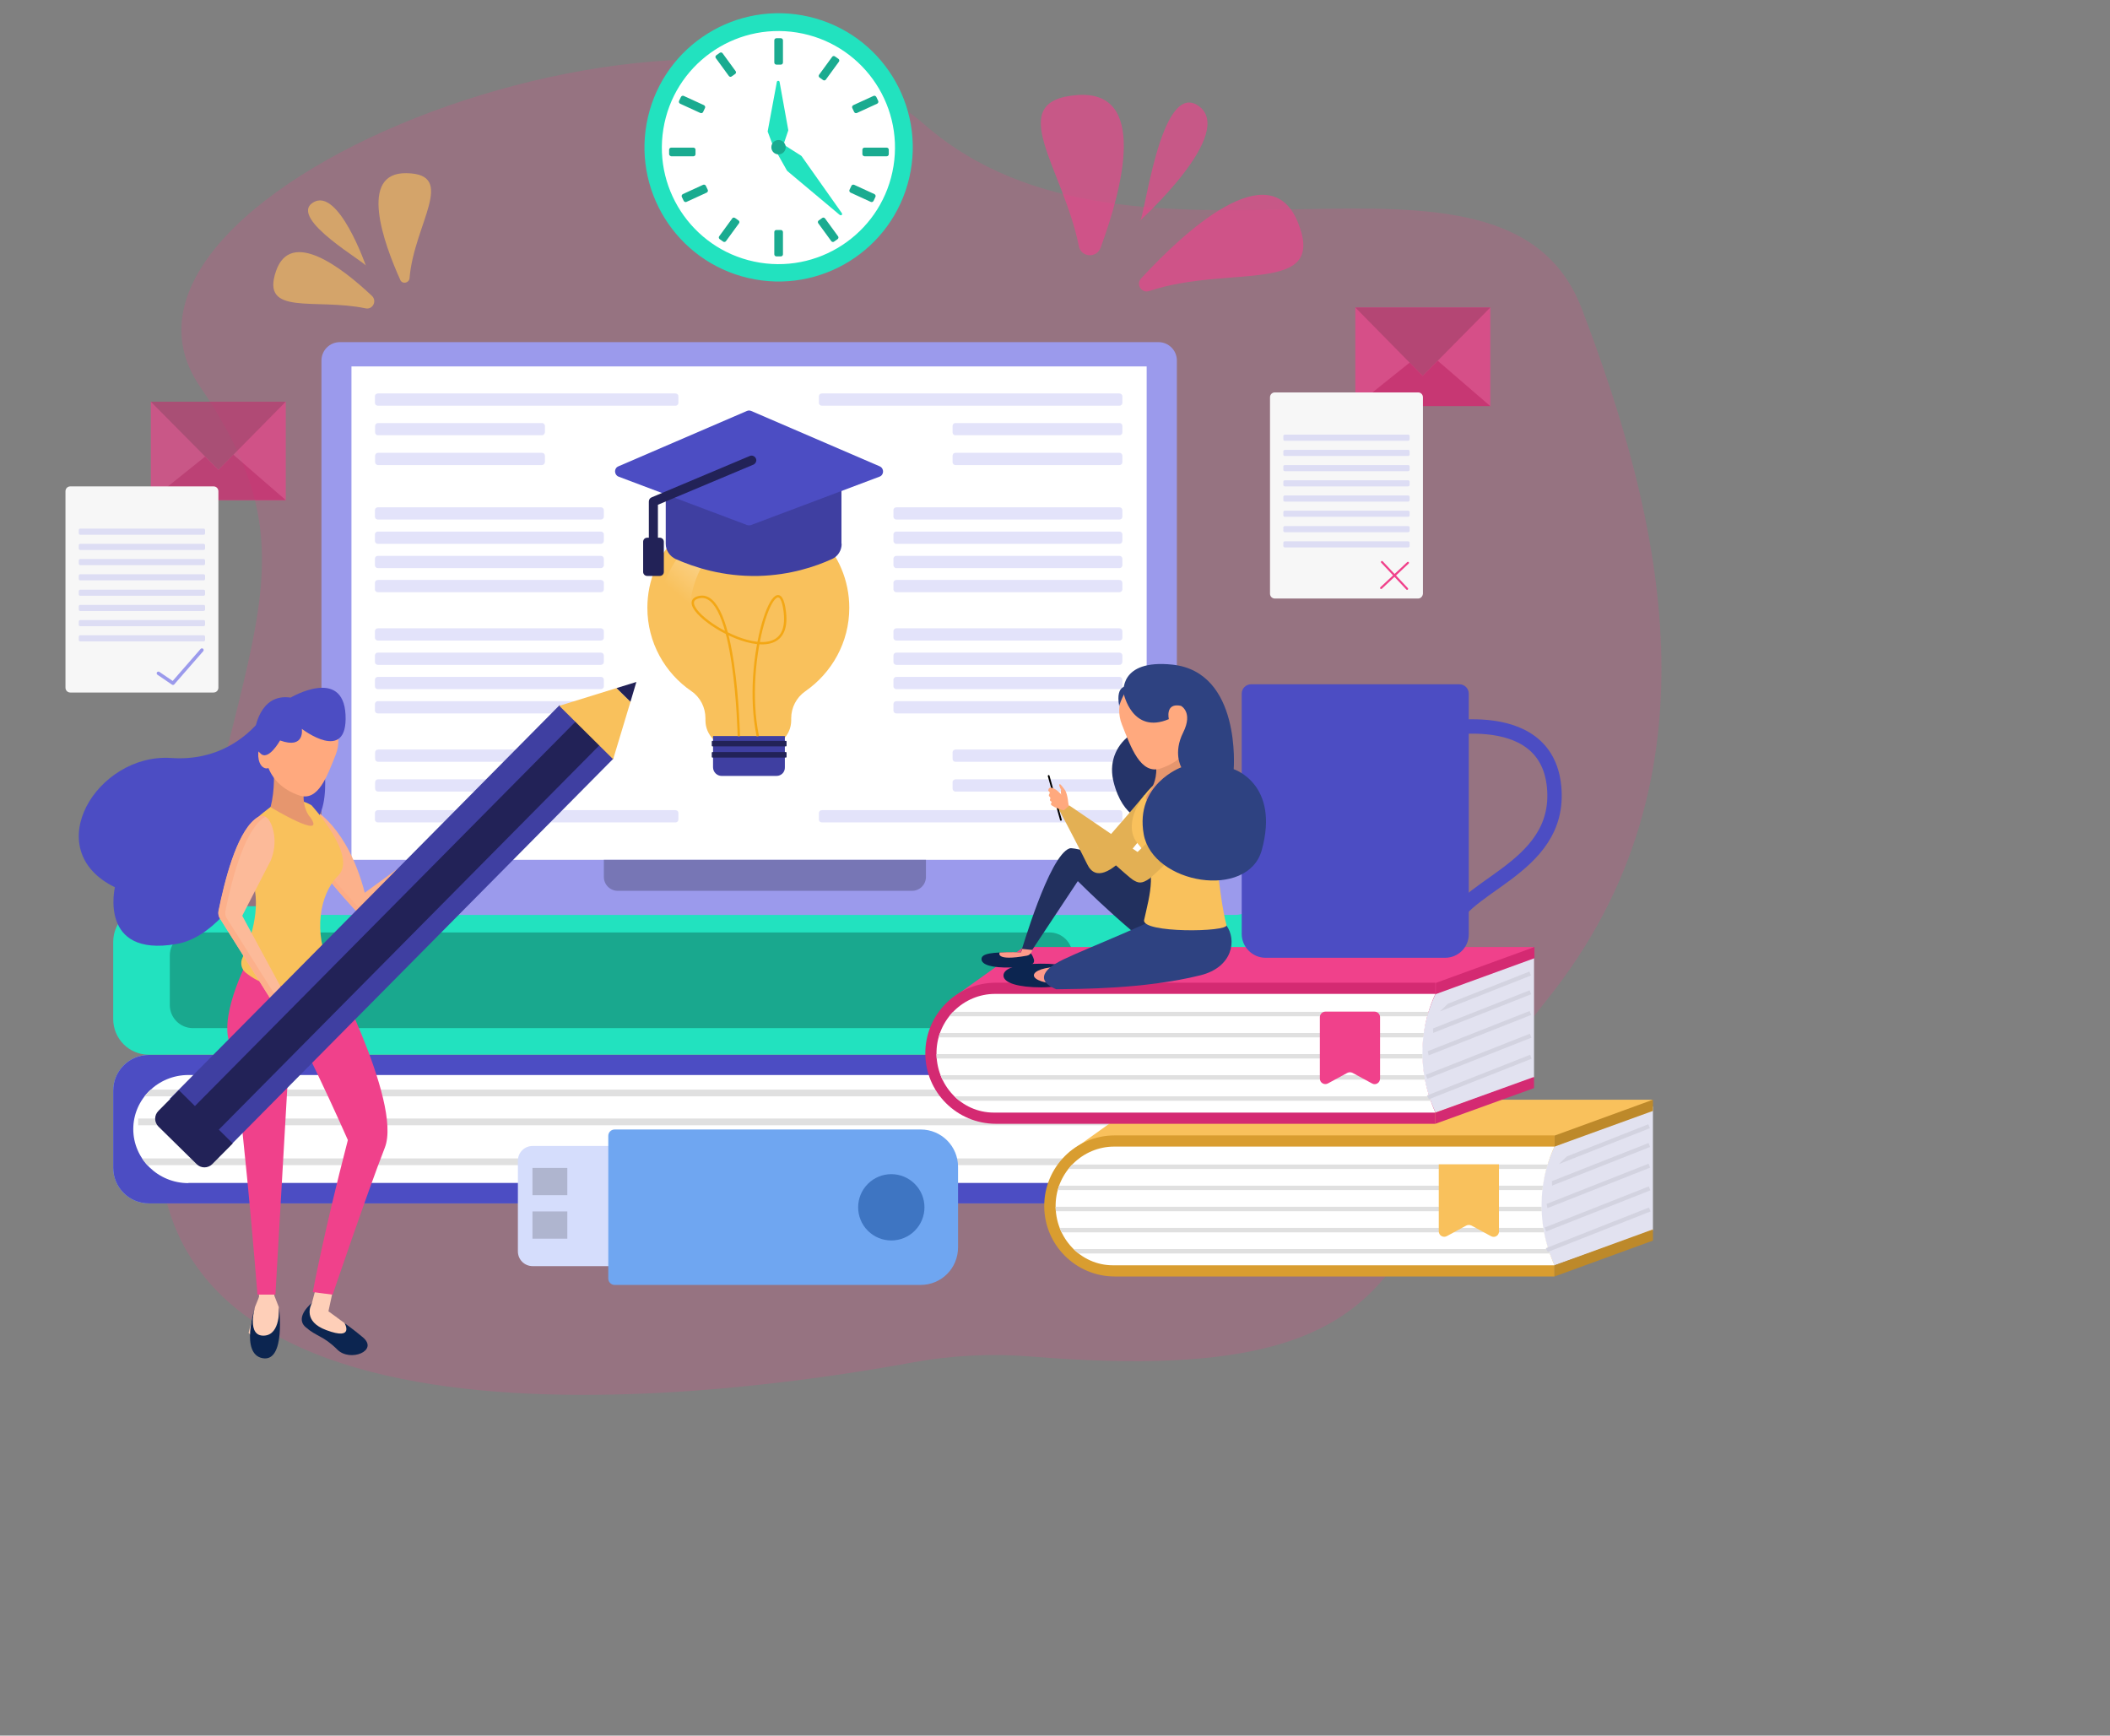 <?xml version="1.0" encoding="utf-8"?>
<!-- Generator: Adobe Illustrator 22.0.1, SVG Export Plug-In . SVG Version: 6.00 Build 0)  -->
<svg version="1.1" id="Layer_1" xmlns="http://www.w3.org/2000/svg" xmlns:xlink="http://www.w3.org/1999/xlink" x="0px" y="0px"
	 width="999px" height="821.8px" viewBox="0 0 999 821.8" style="enable-background:new 0 0 999 821.8;" xml:space="preserve">
<rect x="0" y="0" width="999" height="821.8" fill="#808080" stroke="none"/>
<style type="text/css">
	.st0{fill:#303BFC;}
	.st1{opacity:0.2;fill:#F0418B;}
	.st2{fill:#22E2BF;}
	.st3{fill:#19A88E;}
	.st4{fill:#9B9AEC;}
	.st5{fill:#FFFFFF;}
	.st6{fill:#13256E;}
	.st7{fill:#7776B5;}
	.st8{fill:#F9C15C;}
	.st9{fill:#3F3FA1;}
	.st10{fill:#222257;}
	.st11{fill:none;stroke:#F3A715;stroke-width:1.12;stroke-miterlimit:10;}
	.st12{opacity:0.58;fill:url(#SVGID_1_);}
	.st13{fill:#4C4DC3;}
	.st14{opacity:0.28;fill:#9B9AEC;}
	.st15{fill:#8EC1FD;}
	.st16{clip-path:url(#SVGID_3_);}
	.st17{fill:#E0E0E0;}
	.st18{fill:#253469;}
	.st19{fill:#D99D30;}
	.st20{fill:#E2E2F0;}
	.st21{fill:#BD892A;}
	.st22{clip-path:url(#SVGID_5_);}
	.st23{clip-path:url(#SVGID_7_);fill:#D3D3E0;}
	.st24{fill:#F0418B;}
	.st25{fill:#D42A72;}
	.st26{clip-path:url(#SVGID_9_);}
	.st27{clip-path:url(#SVGID_11_);fill:#D3D3E0;}
	.st28{fill:none;stroke:#4C4DC3;stroke-width:6.811;stroke-linecap:round;stroke-miterlimit:10;}
	.st29{fill:#0C2550;}
	.st30{fill:#FECFB8;}
	.st31{fill:#FCB18B;}
	.st32{fill:#FCAC86;}
	.st33{fill:#FFA97E;}
	.st34{fill:#E6966E;}
	.st35{fill:#FCBA99;}
	.st36{fill:#FCB08B;}
	.st37{fill:#D5DDFC;}
	.st38{fill:#AFB5CF;}
	.st39{fill:#6FA6F1;}
	.st40{fill:#3E75C2;}
	.st41{fill:#1AAB90;}
	.st42{opacity:0.65;}
	.st43{fill:#BF346F;}
	.st44{fill:#DB1F6E;}
	.st45{fill:#F7F7F7;}
	.st46{fill:none;stroke:#9B9AEC;stroke-width:1.632;stroke-linecap:round;stroke-linejoin:round;stroke-miterlimit:10;}
	.st47{opacity:0.71;}
	.st48{fill:none;stroke:#F0418B;stroke-width:0.989;stroke-linecap:round;stroke-linejoin:round;stroke-miterlimit:10;}
	.st49{opacity:0.63;}
	.st50{fill:#FE9A8A;}
	.st51{fill:#22305E;}
	.st52{fill:#2E4281;}
	.st53{fill:#E3B054;}
	.st54{fill:none;stroke:#000000;stroke-width:0.827;stroke-linecap:round;stroke-linejoin:round;stroke-miterlimit:10;}
</style>
<g id="Layer_2_1_">
</g>
<path class="st0" d="M492,884"/>
<g>
	<g>
		<path class="st1" d="M488.3,642.3c-18.8-1.5-37.7-0.6-56.2,2.8c-91.5,16.8-377,55.2-355.8-124.7c25.2-214,82.6-243.7,18.3-337.5
			C30.5,89.1,337.4-28.7,437.5,58.8c100.1,87.6,274.6-9.5,311.5,87.6c36.9,97,68.5,221.2-16.6,327
			C650.7,574.8,696.2,659.4,488.3,642.3z"/>
		<g>
			<path class="st2" d="M582.6,499.4H70.5c-9.4,0-16.9-7.6-16.9-16.9v-36.5c0-9.4,7.6-16.9,16.9-16.9h512.1
				c9.4,0,16.9,7.6,16.9,16.9v36.5C599.6,491.8,592,499.4,582.6,499.4z"/>
			<g>
				<path class="st3" d="M496.9,486.8H91.3c-6,0-10.9-4.9-10.9-10.9v-23.5c0-6,4.9-10.9,10.9-10.9h405.6c6,0,10.9,4.9,10.9,10.9
					v23.5C507.8,482,502.9,486.8,496.9,486.8z"/>
				<circle class="st3" cx="558.9" cy="464.2" r="22.7"/>
			</g>
		</g>
		<g>
			<g>
				<path class="st4" d="M548.5,433.2H160.9c-4.8,0-8.7-3.9-8.7-8.7V170.7c0-4.8,3.9-8.7,8.7-8.7h387.6c4.8,0,8.7,3.9,8.7,8.7v253.8
					C557.1,429.3,553.2,433.2,548.5,433.2z"/>
				<polygon class="st5" points="542.9,421.8 166.4,421.8 166.4,173.5 542.9,173.5 542.9,173.5 542.9,421.8 				"/>
				<path class="st6" d="M213.4,345.5"/>
				<path class="st4" d="M584.8,433.2H139.5c-6.4,0-11.7-5.2-11.7-11.7v-14.4h468.7v14.4C596.5,428,591.2,433.2,584.8,433.2z"/>
				<path class="st7" d="M431.8,421.8H292.5c-3.6,0-6.6-2.9-6.6-6.6v-8.1h152.5v8.1C438.4,418.9,435.4,421.8,431.8,421.8z"/>
				<g>
					<g>
						<g>
							<path class="st8" d="M402.1,287.8c0-26.3-21.3-47.7-47.6-47.8c-26.5-0.1-48,21.3-48,47.8c0,16.4,8.3,30.9,20.9,39.5
								c4.2,2.9,6.6,7.7,6.6,12.8v1c0,7,5.7,12.7,12.7,12.7h15.2c7,0,12.7-5.7,12.7-12.7v-1c0-5.1,2.5-9.9,6.7-12.8
								C393.8,318.6,402.1,304.2,402.1,287.8z"/>
							<path class="st9" d="M367.6,367.4h-25.9c-2.2,0-4.1-1.8-4.1-4.1v-14.8h34v14.8C371.7,365.6,369.9,367.4,367.6,367.4z"/>
							<path class="st10" d="M372.1,353.4h-34.8c-0.2,0-0.3-0.1-0.3-0.3v-2c0-0.2,0.1-0.3,0.3-0.3h34.8c0.2,0,0.3,0.1,0.3,0.3v2
								C372.4,353.3,372.3,353.4,372.1,353.4z"/>
							<path class="st10" d="M372.1,358.7h-34.8c-0.2,0-0.3-0.1-0.3-0.3v-2c0-0.2,0.1-0.3,0.3-0.3h34.8c0.2,0,0.3,0.1,0.3,0.3v2
								C372.4,358.6,372.3,358.7,372.1,358.7z"/>
							<path class="st11" d="M349.8,348.6c0,0-1.3-69.5-18.7-65.9c-17.4,3.6,44.5,42.4,40.5,7.2c-3-26.4-20.5,21.7-12.8,58.7"/>
						</g>
						<linearGradient id="SVGID_1_" gradientUnits="userSpaceOnUse" x1="315.458" y1="285.393" x2="346.777" y2="248.736">
							<stop  offset="0.132" style="stop-color:#FFFFFF;stop-opacity:0"/>
							<stop  offset="1" style="stop-color:#FFFFFF"/>
						</linearGradient>
						<path class="st12" d="M350.7,247.3c0,0-27.3-1.8-38.2,34.6l14.6,5.5C327,287.3,325.2,267.3,350.7,247.3z"/>
					</g>
					<g>
						<path class="st9" d="M398.5,257.5c0,3.1-1.8,6-4.6,7.2c-7.9,3.6-19.8,7.6-34.7,8c-17.1,0.4-30.7-4.2-39.3-8
							c-2.8-1.3-4.7-4.1-4.7-7.2v-44h83.2V257.5z"/>
						<path class="st13" d="M416.5,220.8l-60.8-26.2c-0.7-0.3-1.4-0.3-2.1,0l-60.8,26.2c-2.2,0.9-2.1,4,0.1,4.9l60.8,22.9
							c0.6,0.2,1.3,0.2,1.9,0l60.8-22.9C418.6,224.9,418.7,221.8,416.5,220.8z"/>
						<g>
							<path class="st10" d="M309.4,267.1c-1.2,0-2.2-1-2.2-2.2v-27.4c0-0.9,0.5-1.7,1.3-2l46.5-19.6c1.1-0.5,2.4,0.1,2.9,1.2
								c0.5,1.1-0.1,2.4-1.2,2.9l-45.2,19v26C311.6,266.1,310.6,267.1,309.4,267.1z"/>
						</g>
						<path class="st10" d="M312.4,272.7h-6c-1,0-1.9-0.8-1.9-1.9v-14.3c0-1,0.8-1.9,1.9-1.9h6c1,0,1.9,0.8,1.9,1.9v14.3
							C314.3,271.9,313.4,272.7,312.4,272.7z"/>
					</g>
				</g>
			</g>
			<g>
				<g>
					<g>
						<path class="st14" d="M319.9,192.1H178.9c-0.8,0-1.4-0.6-1.4-1.4v-3c0-0.8,0.6-1.4,1.4-1.4h140.9c0.8,0,1.4,0.6,1.4,1.4v3
							C321.2,191.5,320.6,192.1,319.9,192.1z"/>
						<path class="st14" d="M256.6,206.1h-77.6c-0.8,0-1.4-0.6-1.4-1.4v-3c0-0.8,0.6-1.4,1.4-1.4h77.6c0.8,0,1.4,0.6,1.4,1.4v3
							C257.9,205.5,257.3,206.1,256.6,206.1z"/>
						<path class="st14" d="M256.6,220.2h-77.6c-0.8,0-1.4-0.6-1.4-1.4v-3c0-0.8,0.6-1.4,1.4-1.4h77.6c0.8,0,1.4,0.6,1.4,1.4v3
							C257.9,219.6,257.3,220.2,256.6,220.2z"/>
					</g>
					<g>
						<path class="st14" d="M319.9,389.4H178.9c-0.8,0-1.4-0.6-1.4-1.4v-3c0-0.8,0.6-1.4,1.4-1.4h140.9c0.8,0,1.4,0.6,1.4,1.4v3
							C321.2,388.8,320.6,389.4,319.9,389.4z"/>
						<path class="st14" d="M256.6,360.7h-77.6c-0.8,0-1.4-0.6-1.4-1.4v-3c0-0.8,0.6-1.4,1.4-1.4h77.6c0.8,0,1.4,0.6,1.4,1.4v3
							C257.9,360.1,257.3,360.7,256.6,360.7z"/>
						<path class="st14" d="M256.6,374.8h-77.6c-0.8,0-1.4-0.6-1.4-1.4v-3c0-0.8,0.6-1.4,1.4-1.4h77.6c0.8,0,1.4,0.6,1.4,1.4v3
							C257.9,374.1,257.3,374.8,256.6,374.8z"/>
					</g>
					<g>
						<path class="st14" d="M284.5,246H178.9c-0.8,0-1.4-0.6-1.4-1.4v-3c0-0.8,0.6-1.4,1.4-1.4h105.6c0.8,0,1.4,0.6,1.4,1.4v3
							C285.9,245.4,285.3,246,284.5,246z"/>
						<path class="st14" d="M284.5,257.5H178.9c-0.8,0-1.4-0.6-1.4-1.4v-3c0-0.8,0.6-1.4,1.4-1.4h105.6c0.8,0,1.4,0.6,1.4,1.4v3
							C285.9,256.8,285.3,257.5,284.5,257.5z"/>
						<path class="st14" d="M284.5,269H178.9c-0.8,0-1.4-0.6-1.4-1.4v-3c0-0.8,0.6-1.4,1.4-1.4h105.6c0.8,0,1.4,0.6,1.4,1.4v3
							C285.9,268.3,285.3,269,284.5,269z"/>
						<path class="st14" d="M284.5,280.4H178.9c-0.8,0-1.4-0.6-1.4-1.4v-3c0-0.8,0.6-1.4,1.4-1.4h105.6c0.8,0,1.4,0.6,1.4,1.4v3
							C285.9,279.8,285.3,280.4,284.5,280.4z"/>
					</g>
					<g>
						<path class="st14" d="M284.5,303.3H178.9c-0.8,0-1.4-0.6-1.4-1.4v-3c0-0.8,0.6-1.4,1.4-1.4h105.6c0.8,0,1.4,0.6,1.4,1.4v3
							C285.9,302.7,285.3,303.3,284.5,303.3z"/>
						<path class="st14" d="M284.5,314.8H178.9c-0.8,0-1.4-0.6-1.4-1.4v-3c0-0.8,0.6-1.4,1.4-1.4h105.6c0.8,0,1.4,0.6,1.4,1.4v3
							C285.9,314.2,285.3,314.8,284.5,314.8z"/>
						<path class="st14" d="M284.5,326.3H178.9c-0.8,0-1.4-0.6-1.4-1.4v-3c0-0.8,0.6-1.4,1.4-1.4h105.6c0.8,0,1.4,0.6,1.4,1.4v3
							C285.9,325.7,285.3,326.3,284.5,326.3z"/>
						<path class="st14" d="M284.5,337.8H178.9c-0.8,0-1.4-0.6-1.4-1.4v-3c0-0.8,0.6-1.4,1.4-1.4h105.6c0.8,0,1.4,0.6,1.4,1.4v3
							C285.9,337.2,285.3,337.8,284.5,337.8z"/>
					</g>
				</g>
				<g>
					<g>
						<path class="st14" d="M389.1,192.1H530c0.8,0,1.4-0.6,1.4-1.4v-3c0-0.8-0.6-1.4-1.4-1.4H389.1c-0.8,0-1.4,0.6-1.4,1.4v3
							C387.7,191.5,388.3,192.1,389.1,192.1z"/>
						<path class="st14" d="M452.3,206.1H530c0.8,0,1.4-0.6,1.4-1.4v-3c0-0.8-0.6-1.4-1.4-1.4h-77.6c-0.8,0-1.4,0.6-1.4,1.4v3
							C451,205.5,451.6,206.1,452.3,206.1z"/>
						<path class="st14" d="M452.3,220.2H530c0.8,0,1.4-0.6,1.4-1.4v-3c0-0.8-0.6-1.4-1.4-1.4h-77.6c-0.8,0-1.4,0.6-1.4,1.4v3
							C451,219.6,451.6,220.2,452.3,220.2z"/>
					</g>
					<g>
						<path class="st14" d="M389.1,389.4H530c0.8,0,1.4-0.6,1.4-1.4v-3c0-0.8-0.6-1.4-1.4-1.4H389.1c-0.8,0-1.4,0.6-1.4,1.4v3
							C387.7,388.8,388.3,389.4,389.1,389.4z"/>
						<path class="st14" d="M452.3,360.7H530c0.8,0,1.4-0.6,1.4-1.4v-3c0-0.8-0.6-1.4-1.4-1.4h-77.6c-0.8,0-1.4,0.6-1.4,1.4v3
							C451,360.1,451.6,360.7,452.3,360.7z"/>
						<path class="st14" d="M452.3,374.8H530c0.8,0,1.4-0.6,1.4-1.4v-3c0-0.8-0.6-1.4-1.4-1.4h-77.6c-0.8,0-1.4,0.6-1.4,1.4v3
							C451,374.1,451.6,374.8,452.3,374.8z"/>
					</g>
					<g>
						<path class="st14" d="M424.4,246H530c0.8,0,1.4-0.6,1.4-1.4v-3c0-0.8-0.6-1.4-1.4-1.4H424.4c-0.8,0-1.4,0.6-1.4,1.4v3
							C423,245.4,423.6,246,424.4,246z"/>
						<path class="st14" d="M424.4,257.5H530c0.8,0,1.4-0.6,1.4-1.4v-3c0-0.8-0.6-1.4-1.4-1.4H424.4c-0.8,0-1.4,0.6-1.4,1.4v3
							C423,256.8,423.6,257.5,424.4,257.5z"/>
						<path class="st14" d="M424.4,269H530c0.8,0,1.4-0.6,1.4-1.4v-3c0-0.8-0.6-1.4-1.4-1.4H424.4c-0.8,0-1.4,0.6-1.4,1.4v3
							C423,268.3,423.6,269,424.4,269z"/>
						<path class="st14" d="M424.4,280.4H530c0.8,0,1.4-0.6,1.4-1.4v-3c0-0.8-0.6-1.4-1.4-1.4H424.4c-0.8,0-1.4,0.6-1.4,1.4v3
							C423,279.8,423.6,280.4,424.4,280.4z"/>
					</g>
					<g>
						<path class="st14" d="M424.4,303.3H530c0.8,0,1.4-0.6,1.4-1.4v-3c0-0.8-0.6-1.4-1.4-1.4H424.4c-0.8,0-1.4,0.6-1.4,1.4v3
							C423,302.7,423.6,303.3,424.4,303.3z"/>
						<path class="st14" d="M424.4,314.8H530c0.8,0,1.4-0.6,1.4-1.4v-3c0-0.8-0.6-1.4-1.4-1.4H424.4c-0.8,0-1.4,0.6-1.4,1.4v3
							C423,314.2,423.6,314.8,424.4,314.8z"/>
						<path class="st14" d="M424.4,326.3H530c0.8,0,1.4-0.6,1.4-1.4v-3c0-0.8-0.6-1.4-1.4-1.4H424.4c-0.8,0-1.4,0.6-1.4,1.4v3
							C423,325.7,423.6,326.3,424.4,326.3z"/>
						<path class="st14" d="M424.4,337.8H530c0.8,0,1.4-0.6,1.4-1.4v-3c0-0.8-0.6-1.4-1.4-1.4H424.4c-0.8,0-1.4,0.6-1.4,1.4v3
							C423,337.2,423.6,337.8,424.4,337.8z"/>
					</g>
				</g>
			</g>
		</g>
		<g>
			<g>
				<path class="st15" d="M593.8,569.8H70.5c-9.4,0-16.9-7.6-16.9-16.9v-36.5c0-9.4,7.6-16.9,16.9-16.9h523.3c3.2,0,5.7,2.6,5.7,5.7
					V564C599.6,567.2,597,569.8,593.8,569.8z"/>
				<path class="st5" d="M89.2,560.2c-14.4,0-26.1-11.5-26.1-25.6c0-14.1,11.7-25.6,26.1-25.6h508c1.3,0,2.4,1,2.4,2.3v46.5
					c0,1.3-1.1,2.3-2.4,2.3H89.2z"/>
			</g>
			<path class="st13" d="M593.8,569.8H70.5c-9.4,0-16.9-7.6-16.9-16.9v-36.5c0-9.4,7.6-16.9,16.9-16.9h523.3c3.2,0,5.7,2.6,5.7,5.7
				V564C599.6,567.2,597,569.8,593.8,569.8z"/>
			<path class="st5" d="M89.2,560.2c-14.4,0-26.1-11.5-26.1-25.6c0-14.1,11.7-25.6,26.1-25.6h508c1.3,0,2.4,1,2.4,2.3v46.5
				c0,1.3-1.1,2.3-2.4,2.3H89.2z"/>
			<g>
				<defs>
					<path id="SVGID_2_" d="M89.2,560.2c-14.4,0-26.1-11.5-26.1-25.6c0-14.1,11.7-25.6,26.1-25.6h508c1.3,0,2.4,1,2.4,2.3v46.5
						c0,1.3-1.1,2.3-2.4,2.3H89.2z"/>
				</defs>
				<clipPath id="SVGID_3_">
					<use xlink:href="#SVGID_2_"  style="overflow:visible;"/>
				</clipPath>
				<g class="st16">
					<rect x="65.4" y="515.9" class="st17" width="543.6" height="3.2"/>
					<rect x="65.4" y="529.6" class="st17" width="543.6" height="3.2"/>
					<rect x="65.4" y="548.5" class="st17" width="543.6" height="3.2"/>
				</g>
			</g>
		</g>
		<path class="st18" d="M559.6,347.9c-15.8-10.8-36.6,2.6-32.6,21.3c0.1,0.3,0.1,0.6,0.2,0.9c4.5,18.2,15.7,18.6,15.7,18.6
			s33.6,6.3,28.2-21.9C569.3,357.3,564.8,351.4,559.6,347.9z"/>
		<g>
			<g>
				<path class="st8" d="M782.6,520.7H541.1l-34.7,24.8c-0.7,0.5-0.3,1.6,0.5,1.6l232.7-4.2L782.6,520.7z"/>
				<path class="st19" d="M736,604.4H527.8c-18.4,0-33.4-14.9-33.4-33.4v0c0-18.4,14.9-33.4,33.4-33.4H736c0,10.9,0,21.9,0,32.8
					C736,581.8,736,593.1,736,604.4z"/>
				<path class="st20" d="M782.6,523.9v58.8L736,599.1c-2.5-5.3-6.7-15.9-6.4-29.7c0.3-12.1,3.9-21.3,6.4-26.5
					C751.5,536.6,767,530.2,782.6,523.9z"/>
				<path class="st5" d="M526.9,599.1c-15.2,0-27.5-13-27.1-28.9c0.4-15.3,12.9-27.3,27.7-27.3H736c-2.4,5.1-5.9,14.4-6.1,26.5
					c-0.3,13.8,3.7,24.3,6.1,29.7C666.3,599.1,596.6,599.1,526.9,599.1z"/>
				<polygon class="st21" points="736,537.7 782.6,520.7 782.6,526 736,542.9 				"/>
				<polygon class="st21" points="736,599.1 782.6,582.1 782.6,587.4 736,604.4 				"/>
				<g>
					<defs>
						<path id="SVGID_4_" d="M526.9,599.1c-15.2,0-27.5-13-27.1-28.9c0.4-15.3,12.9-27.3,27.7-27.3H736c-2.4,5.1-5.9,14.4-6.1,26.5
							c-0.3,13.8,3.7,24.3,6.1,29.7C666.3,599.1,596.6,599.1,526.9,599.1z"/>
					</defs>
					<clipPath id="SVGID_5_">
						<use xlink:href="#SVGID_4_"  style="overflow:visible;"/>
					</clipPath>
					<g class="st22">
						<rect x="497.1" y="551.4" class="st17" width="241.7" height="2.1"/>
						<rect x="497.1" y="561.4" class="st17" width="241.7" height="2.1"/>
						<rect x="497.1" y="571.4" class="st17" width="241.7" height="2.1"/>
						<rect x="497.1" y="581.4" class="st17" width="241.7" height="2.1"/>
						<rect x="497.1" y="591.4" class="st17" width="241.7" height="2.1"/>
					</g>
				</g>
				<g>
					<defs>
						<path id="SVGID_6_" d="M782.6,523.9v58.8L736,599.1c-2.5-5.3-6.7-15.9-6.4-29.7c0.3-12.1,3.9-21.3,6.4-26.5
							C751.5,536.6,767,530.2,782.6,523.9z"/>
					</defs>
					<clipPath id="SVGID_7_">
						<use xlink:href="#SVGID_6_"  style="overflow:visible;"/>
					</clipPath>
					
						<rect x="723.9" y="540.8" transform="matrix(0.93 -0.367 0.367 0.93 -145.887 316.599)" class="st23" width="70.8" height="2"/>
					
						<rect x="725.4" y="549.1" transform="matrix(0.93 -0.367 0.367 0.93 -148.824 317.755)" class="st23" width="70.8" height="2"/>
					
						<rect x="725.4" y="558.9" transform="matrix(0.93 -0.367 0.367 0.93 -152.415 318.438)" class="st23" width="70.8" height="2"/>
					
						<rect x="727.5" y="568.9" transform="matrix(0.93 -0.367 0.367 0.93 -155.97 319.896)" class="st23" width="70.8" height="2"/>
					
						<rect x="729.1" y="578.3" transform="matrix(0.93 -0.367 0.367 0.93 -159.308 321.128)" class="st23" width="70.8" height="2"/>
				</g>
				<path class="st8" d="M705.9,585.3l-9.2-5c-0.8-0.4-1.7-0.4-2.5,0l-9.2,5c-1.7,0.9-3.8-0.3-3.8-2.3v-31.7h28.5V583
					C709.8,585,707.7,586.3,705.9,585.3z"/>
			</g>
			<g>
				<path class="st24" d="M726.3,448.4H484.7L450,473.2c-0.7,0.5-0.3,1.6,0.5,1.6l232.7-4.2L726.3,448.4z"/>
				<path class="st25" d="M679.6,532.1H471.5c-18.4,0-33.4-14.9-33.4-33.4l0,0c0-18.4,14.9-33.4,33.4-33.4h208.1
					c0,10.9,0,21.9,0,32.8C679.6,509.5,679.6,520.8,679.6,532.1z"/>
				<path class="st20" d="M726.3,451.6v58.8l-46.6,16.4c-2.5-5.3-6.7-15.9-6.4-29.7c0.3-12.1,3.9-21.3,6.4-26.5
					C695.2,464.3,710.7,458,726.3,451.6z"/>
				<path class="st5" d="M470.5,526.8c-15.2,0-27.5-13-27.1-28.9c0.4-15.3,12.9-27.3,27.7-27.3h208.5c-2.4,5.1-5.9,14.4-6.1,26.5
					c-0.3,13.8,3.7,24.3,6.1,29.7C609.9,526.8,540.2,526.8,470.5,526.8z"/>
				<polygon class="st25" points="679.6,526.8 726.3,509.9 726.3,515.2 679.6,532.1 				"/>
				<g>
					<defs>
						<path id="SVGID_8_" d="M470.5,526.8c-15.2,0-27.5-13-27.1-28.9c0.4-15.3,12.9-27.3,27.7-27.3h208.5
							c-2.4,5.1-5.9,14.4-6.1,26.5c-0.3,13.8,3.7,24.3,6.1,29.7C609.9,526.8,540.2,526.8,470.5,526.8z"/>
					</defs>
					<clipPath id="SVGID_9_">
						<use xlink:href="#SVGID_8_"  style="overflow:visible;"/>
					</clipPath>
					<g class="st26">
						<rect x="440.8" y="479.1" class="st17" width="241.7" height="2.1"/>
						<rect x="440.8" y="489.1" class="st17" width="241.7" height="2.1"/>
						<rect x="440.8" y="499.1" class="st17" width="241.7" height="2.1"/>
						<rect x="440.8" y="509.1" class="st17" width="241.7" height="2.1"/>
						<rect x="440.8" y="519.1" class="st17" width="241.7" height="2.1"/>
					</g>
				</g>
				<g>
					<defs>
						<path id="SVGID_10_" d="M726.3,451.6v58.8l-46.6,16.4c-2.5-5.3-6.7-15.9-6.4-29.7c0.3-12.1,3.9-21.3,6.4-26.5
							C695.2,464.3,710.7,458,726.3,451.6z"/>
					</defs>
					<clipPath id="SVGID_11_">
						<use xlink:href="#SVGID_10_"  style="overflow:visible;"/>
					</clipPath>
					
						<rect x="667.5" y="468.5" transform="matrix(0.93 -0.367 0.367 0.93 -123.284 290.869)" class="st27" width="70.8" height="2"/>
					
						<rect x="669.1" y="476.8" transform="matrix(0.93 -0.367 0.367 0.93 -126.221 292.026)" class="st27" width="70.8" height="2"/>
					
						<rect x="669.1" y="486.6" transform="matrix(0.93 -0.367 0.367 0.93 -129.812 292.709)" class="st27" width="70.8" height="2"/>
					
						<rect x="671.2" y="496.6" transform="matrix(0.93 -0.367 0.367 0.93 -133.368 294.168)" class="st27" width="70.8" height="2"/>
					
						<rect x="672.7" y="506" transform="matrix(0.93 -0.367 0.367 0.93 -136.705 295.4)" class="st27" width="70.8" height="2"/>
				</g>
				<path class="st24" d="M649.6,513l-9.2-5c-0.8-0.4-1.7-0.4-2.5,0l-9.2,5c-1.7,0.9-3.8-0.3-3.8-2.3v-29.1c0-1.4,1.2-2.6,2.6-2.6
					h23.3c1.4,0,2.6,1.2,2.6,2.6v29.1C653.4,512.7,651.3,514,649.6,513z"/>
				<polygon class="st25" points="679.8,465.4 726.5,448.4 726.5,453.7 679.8,470.7 				"/>
			</g>
		</g>
		<g>
			<path class="st13" d="M684.2,453.5h-85c-6.2,0-11.3-5.1-11.3-11.3V328.4c0-2.4,2-4.4,4.4-4.4h98.7c2.4,0,4.4,2,4.4,4.4v113.8
				C695.5,448.5,690.4,453.5,684.2,453.5z"/>
			<path class="st28" d="M686.1,441.8c1.8-22.3,53.6-28.9,49.7-69.3c-3.9-40.5-60-26-60-26"/>
		</g>
		<g>
			<g>
				<g>
					<g>
						<path class="st29" d="M147.8,616.8c0,0-8.5,6.7-3.2,11.5c5.3,4.7,8.4,4,15.2,10.8c6,5.9,19.6,0.5,12-5.9
							c-9.1-7.6-16.1-11.6-16.1-11.6S149.4,623.1,147.8,616.8z"/>
						<path class="st30" d="M163.1,626.4l-7.3-5.3l-0.3-0.2l2.7-12.5l-7.5-2.9l-3,11.4c-0.7,1.3-4.3,8.8,6.8,12.9
							C168.1,634.9,163.1,626.4,163.1,626.4z"/>
					</g>
					<path class="st24" d="M153.9,452.8c0,0,36.8,68.8,28.3,90.6c-8.5,21.8-24.7,69.6-24.7,69.6l-9.4-1.2c0,0,5.1-27.8,16.6-72
						c0,0-27.5-62.5-32.7-63C121,475.8,126.4,440.7,153.9,452.8z"/>
				</g>
				<g>
					<g>
						<g>
							<g>
								<polygon class="st30" points="122.6,614.2 120.7,618.9 117.7,631.1 124.9,638.1 132,632.3 132,618.9 129.2,611.7 								
									"/>
							</g>
							
								<rect x="122.6" y="607.2" transform="matrix(-1 -1.224647e-16 1.224647e-16 -1 252.426 1223.856)" class="st30" width="7.2" height="9.5"/>
						</g>
						<path class="st24" d="M118.5,452.3c0,0-14.8,27.1-9.9,41.3c4.9,14.1,13.3,119.4,13.3,119.4h8.5l7.1-123.6l-0.7-36.8
							L118.5,452.3z"/>
					</g>
					<path class="st29" d="M120.7,618.9c0,0-7.2,22.3,3.7,24.2c11,1.9,7.7-24.2,7.7-24.2s0.9,13.1-7,13.5
						C116.6,632.9,120.7,618.9,120.7,618.9z"/>
				</g>
			</g>
			<g>
				<path class="st13" d="M134.7,343.6c-1-5.3-7.7-7-11.2-2.9c-7,8.5-20.5,19.7-42.4,18.2c-35.1-2.4-63.2,43.4-26.7,61.2
					c0,0-7.8,33.2,29,26.9C115.5,441.7,141.1,376.3,134.7,343.6z"/>
				<g>
					<g>
						<path class="st31" d="M148.6,383.3c0,0,16,8.2,24.1,39.4l27-19.7l5,6.6l-29.5,24c-1.4,1.2-3.5,1-4.8-0.3
							c-7.4-7.8-30.1-32.7-31.2-45.9C138,371.7,148.6,383.3,148.6,383.3z"/>
						<path class="st32" d="M175.3,430.7c-1.4,1.2-3.5,1-4.8-0.3c-7.4-7.8-30.1-32.7-31.2-45.9c0-0.3,0-0.6-0.1-0.9
							c-0.1,1-0.1,2.3,0.1,3.8c1.1,13.2,23.8,38.1,31.2,45.9c1.3,1.3,3.4,1.5,4.8,0.3l29.5-24l-1.3-1.8L175.3,430.7z"/>
					</g>
					<path class="st31" d="M196.6,405.3c0,0,5.6-1.4,6.1,1.5c0.5,2.9-6.1,1.2-6.1,1.2V405.3z"/>
				</g>
				<path class="st13" d="M153.3,361.2c0,0,6.7,42.6-22.1,28.4c-7.8-3.8,12.2-39,21.8-27.5"/>
				<path class="st8" d="M147.5,381.3c0,0,21.9,23.9,12.7,33.2c-9.2,9.2-11.7,27.5-4.2,42.9c0,0-19.6,19.1-39.5,3.3
					c-2.2-1.7-2.9-4.7-1.7-7.2c3.3-7.3,9.3-23.3,4.7-36.7c-8.1-23.7-0.5-27.5,8.7-34.8C137.4,374.7,147.5,381.3,147.5,381.3z"/>
				<g>
					<g>
						<g>
							<g>
								<g>
									<path class="st33" d="M129.6,356.3c0.2-2.2-1-4.3-3.1-5c-1.4-0.4-2.8-0.2-3.6,2.1c-1.4,4.1-0.5,9.3,2.5,10.3
										c1.4,0.5,2.8-0.4,3.2-1.7C128.9,360.8,129.4,358.9,129.6,356.3z"/>
								</g>
							</g>
						</g>
					</g>
					<path class="st34" d="M127,347.2c0,0,5.3,18.7,1.1,35c0,0,26.6,16,18.9,4.9c0,0-8.8-8.3,2.4-28.6L127,347.2z"/>
					<path class="st33" d="M159,357.2c-4,10-8.3,22.6-17.4,19.4c-16.6-5.7-18-21.1-14.9-30.2c3.2-9.2,13.1-14,22.3-10.9
						C158.1,338.7,162.5,348.2,159,357.2z"/>
					<path class="st13" d="M120.6,346.3c0,0,1.9-18.2,17-16c0,0,24.9-14.7,26,8.2c1.1,23.4-20.7,6.6-20.7,6.6s1.6,9.8-10.3,5.5
						c0,0-5.7,10.2-9.4,6C119.5,352.4,110.2,355.9,120.6,346.3z"/>
				</g>
				<g>
					<path class="st35" d="M140.4,473.1c1.6-0.8,3.8-2.2,3.8-3.6c0-1.9-7.6-0.7-10.2-0.2l-19.3-35.7l13.6-26.4
						c1.9-4.9,2.3-10.3,0.7-15.3c-1.3-4.3-3.8-7.6-8.4-3.8c-8.8,7.4-14.2,29.2-17.1,43.4c-0.2,1.1,0,2.3,0.6,3.3l26.6,42.3
						c3.1,6.1,11.7,14.8,14.6,7.6C147.2,479.6,143.9,475.7,140.4,473.1z"/>
					<g>
						<path class="st36" d="M137.3,469.3c1.2-0.2,3.4-0.6,5.5-0.8c-1.5-0.2-3.7,0-5.7,0.3L137.3,469.3z"/>
						<path class="st36" d="M133.9,477l-26.6-42.3c-0.6-1-0.8-2.2-0.6-3.3c2.9-14.2,8.4-36,17.1-43.4c0.7-0.6,1.3-1,1.9-1.3
							c-1.3-0.8-3-0.6-5.2,1.3c-8.8,7.4-14.2,29.2-17.1,43.4c-0.2,1.1,0,2.3,0.6,3.3l26.6,42.3c2.6,5.1,9,12,12.7,10
							C139.9,485.6,135.9,480.8,133.9,477z"/>
					</g>
				</g>
			</g>
		</g>
		<g>
			
				<rect x="167.5" y="308.9" transform="matrix(-0.711 -0.704 0.704 -0.711 7.58 883.038)" class="st9" width="35.9" height="262.1"/>
			
				<rect x="178" y="309.5" transform="matrix(-0.711 -0.704 0.704 -0.711 8.157 884.402)" class="st10" width="15.9" height="262.1"/>
			<polygon class="st8" points="264.8,334.2 290.3,359.5 298.5,332.3 291.9,325.8 			"/>
			<polygon class="st10" points="291.9,325.8 298.5,332.3 301.3,322.9 			"/>
			<path class="st10" d="M84.7,516.2l25.5,25.2l-9.7,9.8c-2,2-5.3,2.1-7.4,0L75,533.4c-2-2-2.1-5.3,0-7.4L84.7,516.2z"/>
		</g>
		<g>
			<g>
				<path class="st37" d="M316.2,599.5h-64c-3.9,0-7-3.1-7-7v-42.9c0-3.9,3.1-7,7-7h64V599.5z"/>
				<g>
					<rect x="252.1" y="553" class="st38" width="16.5" height="12.9"/>
					<rect x="252.1" y="573.6" class="st38" width="16.5" height="12.9"/>
				</g>
			</g>
			<g>
				<path class="st39" d="M435.9,608.4H291c-1.6,0-3-1.3-3-3v-67.6c0-1.6,1.3-3,3-3h144.9c9.8,0,17.7,7.9,17.7,17.7v38.1
					C453.6,600.5,445.7,608.4,435.9,608.4z"/>
				
					<ellipse transform="matrix(0.707 -0.707 0.707 0.707 -280.62 465.882)" class="st40" cx="422.1" cy="571.7" rx="15.7" ry="15.7"/>
			</g>
		</g>
		<g>
			
				<ellipse transform="matrix(0.227 -0.974 0.974 0.227 217.11 412.872)" class="st2" cx="368.5" cy="69.7" rx="63.5" ry="63.5"/>
			
				<ellipse transform="matrix(0.159 -0.987 0.987 0.159 241.166 422.508)" class="st5" cx="368.5" cy="69.7" rx="55.2" ry="55.2"/>
			<path class="st41" d="M369.7,30.6h-2.1c-0.5,0-1-0.4-1-1V19.1c0-0.5,0.4-1,1-1h2.1c0.5,0,1,0.4,1,1v10.5
				C370.7,30.2,370.2,30.6,369.7,30.6z"/>
			<path class="st41" d="M408.3,73v-2.1c0-0.5,0.4-1,1-1h10.5c0.5,0,1,0.4,1,1V73c0,0.5-0.4,1-1,1h-10.5
				C408.7,73.9,408.3,73.5,408.3,73z"/>
			<path class="st41" d="M316.8,73v-2.1c0-0.5,0.4-1,1-1h10.5c0.5,0,1,0.4,1,1V73c0,0.5-0.4,1-1,1h-10.5
				C317.3,73.9,316.8,73.5,316.8,73z"/>
			<path class="st41" d="M389.7,37.9l-1.7-1.2c-0.4-0.3-0.5-0.9-0.2-1.3l6.2-8.5c0.3-0.4,0.9-0.5,1.3-0.2l1.7,1.2
				c0.4,0.3,0.5,0.9,0.2,1.3l-6.2,8.5C390.7,38.1,390.1,38.2,389.7,37.9z"/>
			<path class="st41" d="M404.4,53l-0.9-1.9c-0.2-0.5,0-1,0.5-1.3l9.6-4.4c0.5-0.2,1,0,1.3,0.5l0.9,1.9c0.2,0.5,0,1-0.5,1.3
				l-9.6,4.4C405.2,53.7,404.6,53.5,404.4,53z"/>
			<path class="st41" d="M346.4,36.2l1.7-1.2c0.4-0.3,0.5-0.9,0.2-1.3l-6.2-8.5c-0.3-0.4-0.9-0.5-1.3-0.2l-1.7,1.2
				c-0.4,0.3-0.5,0.9-0.2,1.3l6.2,8.5C345.4,36.4,346,36.5,346.4,36.2z"/>
			<path class="st41" d="M332.9,53l0.9-1.9c0.2-0.5,0-1-0.5-1.3l-9.6-4.4c-0.5-0.2-1,0-1.3,0.5l-0.9,1.9c-0.2,0.5,0,1,0.5,1.3
				l9.6,4.4C332.1,53.7,332.7,53.5,332.9,53z"/>
			<path class="st41" d="M367.6,108.9h2.1c0.5,0,1,0.4,1,1v10.5c0,0.5-0.4,1-1,1h-2.1c-0.5,0-1-0.4-1-1v-10.5
				C366.6,109.3,367,108.9,367.6,108.9z"/>
			<path class="st41" d="M348,103.2l1.7,1.2c0.4,0.3,0.5,0.9,0.2,1.3l-6.2,8.5c-0.3,0.4-0.9,0.5-1.3,0.2l-1.7-1.2
				c-0.4-0.3-0.5-0.9-0.2-1.3l6.2-8.5C346.9,103,347.5,102.9,348,103.2z"/>
			<path class="st41" d="M334.2,88l0.9,1.9c0.2,0.5,0,1-0.5,1.3l-9.6,4.4c-0.5,0.2-1,0-1.3-0.5l-0.9-1.9c-0.2-0.5,0-1,0.5-1.3
				l9.6-4.4C333.4,87.3,334,87.5,334.2,88z"/>
			<path class="st41" d="M389.3,103.2l-1.7,1.2c-0.4,0.3-0.5,0.9-0.2,1.3l6.2,8.5c0.3,0.4,0.9,0.5,1.3,0.2l1.7-1.2
				c0.4-0.3,0.5-0.9,0.2-1.3l-6.2-8.5C390.3,103,389.7,102.9,389.3,103.2z"/>
			<path class="st41" d="M403.1,88l-0.9,1.9c-0.2,0.5,0,1,0.5,1.3l9.6,4.4c0.5,0.2,1,0,1.3-0.5l0.9-1.9c0.2-0.5,0-1-0.5-1.3
				l-9.6-4.4C403.9,87.3,403.3,87.5,403.1,88z"/>
			<path class="st2" d="M366.1,69.3l-2.6-6.9c0-0.1-0.1-0.2,0-0.4l4.3-23.2c0.1-0.7,1.2-0.7,1.3,0l4.1,22.7c0,0.1,0,0.2,0,0.3
				l-2.5,7.4c-0.1,0.3-0.3,0.4-0.6,0.4h-3.3C366.4,69.7,366.2,69.6,366.1,69.3z"/>
			<path class="st2" d="M370.6,68.2l8.5,5.4c0.1,0.1,0.3,0.2,0.4,0.3l19,26.9c0.6,0.8-0.2,1.5-1,0.9L372.8,81
				c-0.1-0.1-0.2-0.2-0.3-0.4l-5.3-9.4c-0.2-0.3-0.2-0.7,0-0.9l2.4-2.2C369.9,68,370.3,68,370.6,68.2z"/>
			<path class="st41" d="M372,69.7c0,1.9-1.5,3.4-3.4,3.4c-1.9,0-3.4-1.5-3.4-3.4c0-1.9,1.5-3.4,3.4-3.4
				C370.4,66.3,372,67.8,372,69.7z"/>
		</g>
		<g class="st42">
			<rect x="71.4" y="190.2" class="st24" width="63.9" height="46.6"/>
			<polygon class="st43" points="71.4,190.2 103.4,222.5 135.3,190.2 			"/>
			<polygon class="st44" points="71.4,236.8 97.1,216.2 103.4,222.5 110.5,215.3 135.3,236.8 			"/>
		</g>
		<path class="st45" d="M101.1,327.9H33.3c-1.3,0-2.3-1-2.3-2.3v-93c0-1.3,1-2.3,2.3-2.3h67.8c1.3,0,2.3,1,2.3,2.3v93
			C103.4,326.9,102.4,327.9,101.1,327.9z"/>
		<g>
			<path class="st14" d="M96.4,253.2H38c-0.4,0-0.7-0.3-0.7-0.7V251c0-0.4,0.3-0.7,0.7-0.7h58.4c0.4,0,0.7,0.3,0.7,0.7v1.5
				C97.1,252.9,96.8,253.2,96.4,253.2z"/>
			<path class="st14" d="M96.4,260.4H38c-0.4,0-0.7-0.3-0.7-0.7v-1.5c0-0.4,0.3-0.7,0.7-0.7h58.4c0.4,0,0.7,0.3,0.7,0.7v1.5
				C97.1,260.1,96.8,260.4,96.4,260.4z"/>
			<path class="st14" d="M96.4,267.6H38c-0.4,0-0.7-0.3-0.7-0.7v-1.5c0-0.4,0.3-0.7,0.7-0.7h58.4c0.4,0,0.7,0.3,0.7,0.7v1.5
				C97.1,267.3,96.8,267.6,96.4,267.6z"/>
			<path class="st14" d="M96.4,274.8H38c-0.4,0-0.7-0.3-0.7-0.7v-1.5c0-0.4,0.3-0.7,0.7-0.7h58.4c0.4,0,0.7,0.3,0.7,0.7v1.5
				C97.1,274.5,96.8,274.8,96.4,274.8z"/>
			<path class="st14" d="M96.4,282.1H38c-0.4,0-0.7-0.3-0.7-0.7v-1.5c0-0.4,0.3-0.7,0.7-0.7h58.4c0.4,0,0.7,0.3,0.7,0.7v1.5
				C97.1,281.7,96.8,282.1,96.4,282.1z"/>
			<path class="st14" d="M96.4,289.3H38c-0.4,0-0.7-0.3-0.7-0.7v-1.5c0-0.4,0.3-0.7,0.7-0.7h58.4c0.4,0,0.7,0.3,0.7,0.7v1.5
				C97.1,289,96.8,289.3,96.4,289.3z"/>
			<path class="st14" d="M96.4,296.5H38c-0.4,0-0.7-0.3-0.7-0.7v-1.5c0-0.4,0.3-0.7,0.7-0.7h58.4c0.4,0,0.7,0.3,0.7,0.7v1.5
				C97.1,296.2,96.8,296.5,96.4,296.5z"/>
			<path class="st14" d="M96.4,303.7H38c-0.4,0-0.7-0.3-0.7-0.7v-1.5c0-0.4,0.3-0.7,0.7-0.7h58.4c0.4,0,0.7,0.3,0.7,0.7v1.5
				C97.1,303.4,96.8,303.7,96.4,303.7z"/>
		</g>
		<polyline class="st46" points="75,318.8 81.9,323.5 95.6,307.8 		"/>
		<g class="st47">
			<rect x="641.7" y="145.6" class="st24" width="63.9" height="46.6"/>
			<polygon class="st43" points="641.7,145.6 673.6,178 705.6,145.6 			"/>
			<polygon class="st44" points="641.7,192.3 667.4,171.7 673.6,178 680.7,170.8 705.6,192.3 			"/>
		</g>
		<path class="st45" d="M671.4,283.4h-67.8c-1.3,0-2.3-1-2.3-2.3v-93c0-1.3,1-2.3,2.3-2.3h67.8c1.3,0,2.3,1,2.3,2.3v93
			C673.6,282.4,672.6,283.4,671.4,283.4z"/>
		<g>
			<path class="st14" d="M666.7,208.7h-58.4c-0.4,0-0.7-0.3-0.7-0.7v-1.5c0-0.4,0.3-0.7,0.7-0.7h58.4c0.4,0,0.7,0.3,0.7,0.7v1.5
				C667.4,208.4,667.1,208.7,666.7,208.7z"/>
			<path class="st14" d="M666.7,215.9h-58.4c-0.4,0-0.7-0.3-0.7-0.7v-1.5c0-0.4,0.3-0.7,0.7-0.7h58.4c0.4,0,0.7,0.3,0.7,0.7v1.5
				C667.4,215.6,667.1,215.9,666.7,215.9z"/>
			<path class="st14" d="M666.7,223.1h-58.4c-0.4,0-0.7-0.3-0.7-0.7v-1.5c0-0.4,0.3-0.7,0.7-0.7h58.4c0.4,0,0.7,0.3,0.7,0.7v1.5
				C667.4,222.8,667.1,223.1,666.7,223.1z"/>
			<path class="st14" d="M666.7,230.3h-58.4c-0.4,0-0.7-0.3-0.7-0.7v-1.5c0-0.4,0.3-0.7,0.7-0.7h58.4c0.4,0,0.7,0.3,0.7,0.7v1.5
				C667.4,230,667.1,230.3,666.7,230.3z"/>
			<path class="st14" d="M666.7,237.5h-58.4c-0.4,0-0.7-0.3-0.7-0.7v-1.5c0-0.4,0.3-0.7,0.7-0.7h58.4c0.4,0,0.7,0.3,0.7,0.7v1.5
				C667.4,237.2,667.1,237.5,666.7,237.5z"/>
			<path class="st14" d="M666.7,244.7h-58.4c-0.4,0-0.7-0.3-0.7-0.7v-1.5c0-0.4,0.3-0.7,0.7-0.7h58.4c0.4,0,0.7,0.3,0.7,0.7v1.5
				C667.4,244.4,667.1,244.7,666.7,244.7z"/>
			<path class="st14" d="M666.7,252h-58.4c-0.4,0-0.7-0.3-0.7-0.7v-1.5c0-0.4,0.3-0.7,0.7-0.7h58.4c0.4,0,0.7,0.3,0.7,0.7v1.5
				C667.4,251.7,667.1,252,666.7,252z"/>
			<path class="st14" d="M666.7,259.2h-58.4c-0.4,0-0.7-0.3-0.7-0.7V257c0-0.4,0.3-0.7,0.7-0.7h58.4c0.4,0,0.7,0.3,0.7,0.7v1.5
				C667.4,258.9,667.1,259.2,666.7,259.2z"/>
		</g>
		<line class="st48" x1="654.3" y1="266.1" x2="666.2" y2="278.8"/>
		<line class="st48" x1="666.6" y1="266.5" x2="653.9" y2="278.4"/>
		<g class="st49">
			<path class="st24" d="M544.1,137.8c-3.6,1.2-6.4-3.1-3.9-5.9c20.1-21.8,60.9-59.8,74.3-26.6C628.6,140.1,582,125.1,544.1,137.8z"
				/>
			<path class="st24" d="M510.8,116.6c1.1,5.3,8.4,5.8,10.3,0.7c10.5-28.6,22.4-74.6-10.9-72.3C474.6,47.5,503.4,79.4,510.8,116.6z"
				/>
			<path class="st24" d="M539.6,104.6c2.1,1.2,9.5-67.1,27.8-54.5C585.7,62.9,539.6,104.6,539.6,104.6z"/>
		</g>
		<g class="st49">
			<path class="st8" d="M193.9,131.7c-0.2,2.4-3.5,3-4.4,0.8c-7.8-17.3-20-51,3-50.5C216.6,82.4,196,106.1,193.9,131.7z"/>
			<path class="st8" d="M173.1,146c3.4,0.7,5.5-3.5,3-5.9c-14.2-13.4-38.4-32-45.4-11.8C123.2,149.9,149.3,141,173.1,146z"/>
			<path class="st8" d="M173.3,126c1.2-1-37.2-22.5-25.1-30.1C160.2,88.3,173.3,126,173.3,126z"/>
		</g>
		<g>
			<g>
				<path class="st29" d="M489.2,453.4c1.1,2.6,0.6,4.4-10.7,4.7c-8.7,0.2-13.8-1.2-13.8-4c0-2.8,5.7-3.2,14.4-3.2
					C487.7,450.9,487.8,450.1,489.2,453.4z"/>
				<path class="st29" d="M508.1,461.5c0,3.6-4.9,6-15.2,6c-10.4,0-17.8-2-17.8-5.6c0-3.6,7.1-5.6,17.5-5.6
					C503,456.2,508.1,457.9,508.1,461.5z"/>
				<path class="st50" d="M513.7,461.8c0,2.2-5.4,4-12.1,4c-6.7,0-12.1-1.8-12.1-4c0-2.2,5.4-4,12.1-4
					C508.3,457.8,513.7,459.6,513.7,461.8z"/>
				<path class="st51" d="M506.4,401.7c-9.8,3.4-22.9,49.3-23.1,49.3l4.4,0.3l22.6-34.1c0,0,30.1,30.2,46.8,38.9
					c7.4,3.8,17.4,1.5,20.5-6.4c6.1-15.4-10.6-26.6-22.3-32.1C542.9,411.6,509.7,400.6,506.4,401.7z"/>
				<path class="st52" d="M580.6,438.1c-9.9-13.5-10.3-14.4-22.2-8.4c-23.2,11.8-51.6,22.2-58.3,26.4c0,0-13.1,6.9,0,12.3
					c10.7-0.2,41.5,0,68.2-6.6C583.7,458,585.7,445,580.6,438.1z"/>
				<path class="st53" d="M541.8,376.5c0,0-14.2,17.1-21.9,25.1l-16-20.5l-3,1.4c2.9,5.2,12.1,23,13.8,26.6c8,17,31.6-21.2,32.6-22
					L541.8,376.5z"/>
				<path class="st8" d="M541.7,435.6c-1.4,6.3,39.9,5.8,39,2.4c-3.6-13-6-46.3-7.6-53.3c-3.8-17-17-21.1-23.9-15.6
					c-11.6,9.2-17.3,22.7-10.3,30.6C548.6,410.8,544.3,423.7,541.7,435.6z"/>
				<path class="st34" d="M565.3,332.5c0,0-5.6,19.9-1.2,37.2c0,0-28.3,17-20.1,5.2c0,0,9.3-8.9-2.5-30.4L565.3,332.5z"/>
				<path class="st33" d="M531.2,343.1c4.2,10.6,8.8,24,18.5,20.7c17.7-6.1,19.2-22.4,15.8-32.2c-3.4-9.7-14-14.9-23.7-11.6
					C532.2,323.3,527.4,333.5,531.2,343.1z"/>
				<line class="st54" x1="496.5" y1="367.4" x2="502.3" y2="388.2"/>
				<path class="st33" d="M496.7,377c0.1,0.1,0.4,0.2,0.6,0.8c0.1,0.3-0.3,0.8-0.2,1.1c0.2,0.6,0.8,0.4,0.8,1c0,0.4-0.5,0.3-0.3,1
					c0.4,1.3,10.2,4.9,9,1.6c-1.2-3.2-5.3-8.8-8.7-9.5c-1-0.2-1.4,0.2-1.6,1.2c-0.1,0.3,0.7,0.6,0.7,1.2
					C497.1,375.8,496.3,376.1,496.7,377z"/>
				<path class="st33" d="M505.9,381.4c0,0-0.3-5.1-1.6-7.2c0,0-2.1-3-2.5-2.9c0,0-1-0.1,0.6,2.6c0,0-0.7,2.1,1.3,5.5L505.9,381.4z"
					/>
				<path class="st50" d="M488.8,449.8l-4.8-0.5l-0.6,1.6c0,0-5.9-0.2-10.1,0.1c0,0-2.5,4.3,12.9,1.5
					C488.2,452.2,488.8,449.8,488.8,449.8z"/>
				<path class="st53" d="M565.3,396.3c-5.2,5-20,19-20.9,19.6c-3.9,2.7-5.4,2.3-8,0.7c-2.4-1.5-19.3-16.9-24.9-23.1
					c-0.7-0.7-8.2-9.4-7.7-9.9c0,0,2.5-2.2,2.5-2.2l32.3,22c2.5-2.4,5-4.8,7.4-7.2c4-4,8.1-7.9,12.2-11.8c2.6-2.5,5.6-5.3,9-3.4
					C573.2,384.4,569.9,391.8,565.3,396.3z"/>
				<path class="st33" d="M552.4,338.8c0,2.5,2,8,4.5,8c4.5,0,4.5-5.5,4.5-8c0-2.5-2-4.5-4.5-4.5
					C554.4,334.2,552.4,336.3,552.4,338.8z"/>
				<path class="st52" d="M534.4,324.9c0,0-6.5-1.3-4.5,9.4C529.9,334.2,530.8,330.6,534.4,324.9z"/>
			</g>
			<path class="st52" d="M532,328.3c0,0,4,19.6,21.4,12.2c0,0-1.9-7.9,5.7-6.3c0,0,5.9,2.9,1.1,12.6c-4.9,9.7-0.9,16.5-0.9,16.5
				s-22,8-17.8,31.7c4.3,23.7,49.4,31.1,55.9,7.5c8.6-31.3-13.3-38.3-13.3-38.3s3.7-46-29-49.5C529.5,312,532,328.3,532,328.3z"/>
		</g>
	</g>
</g>
</svg>
